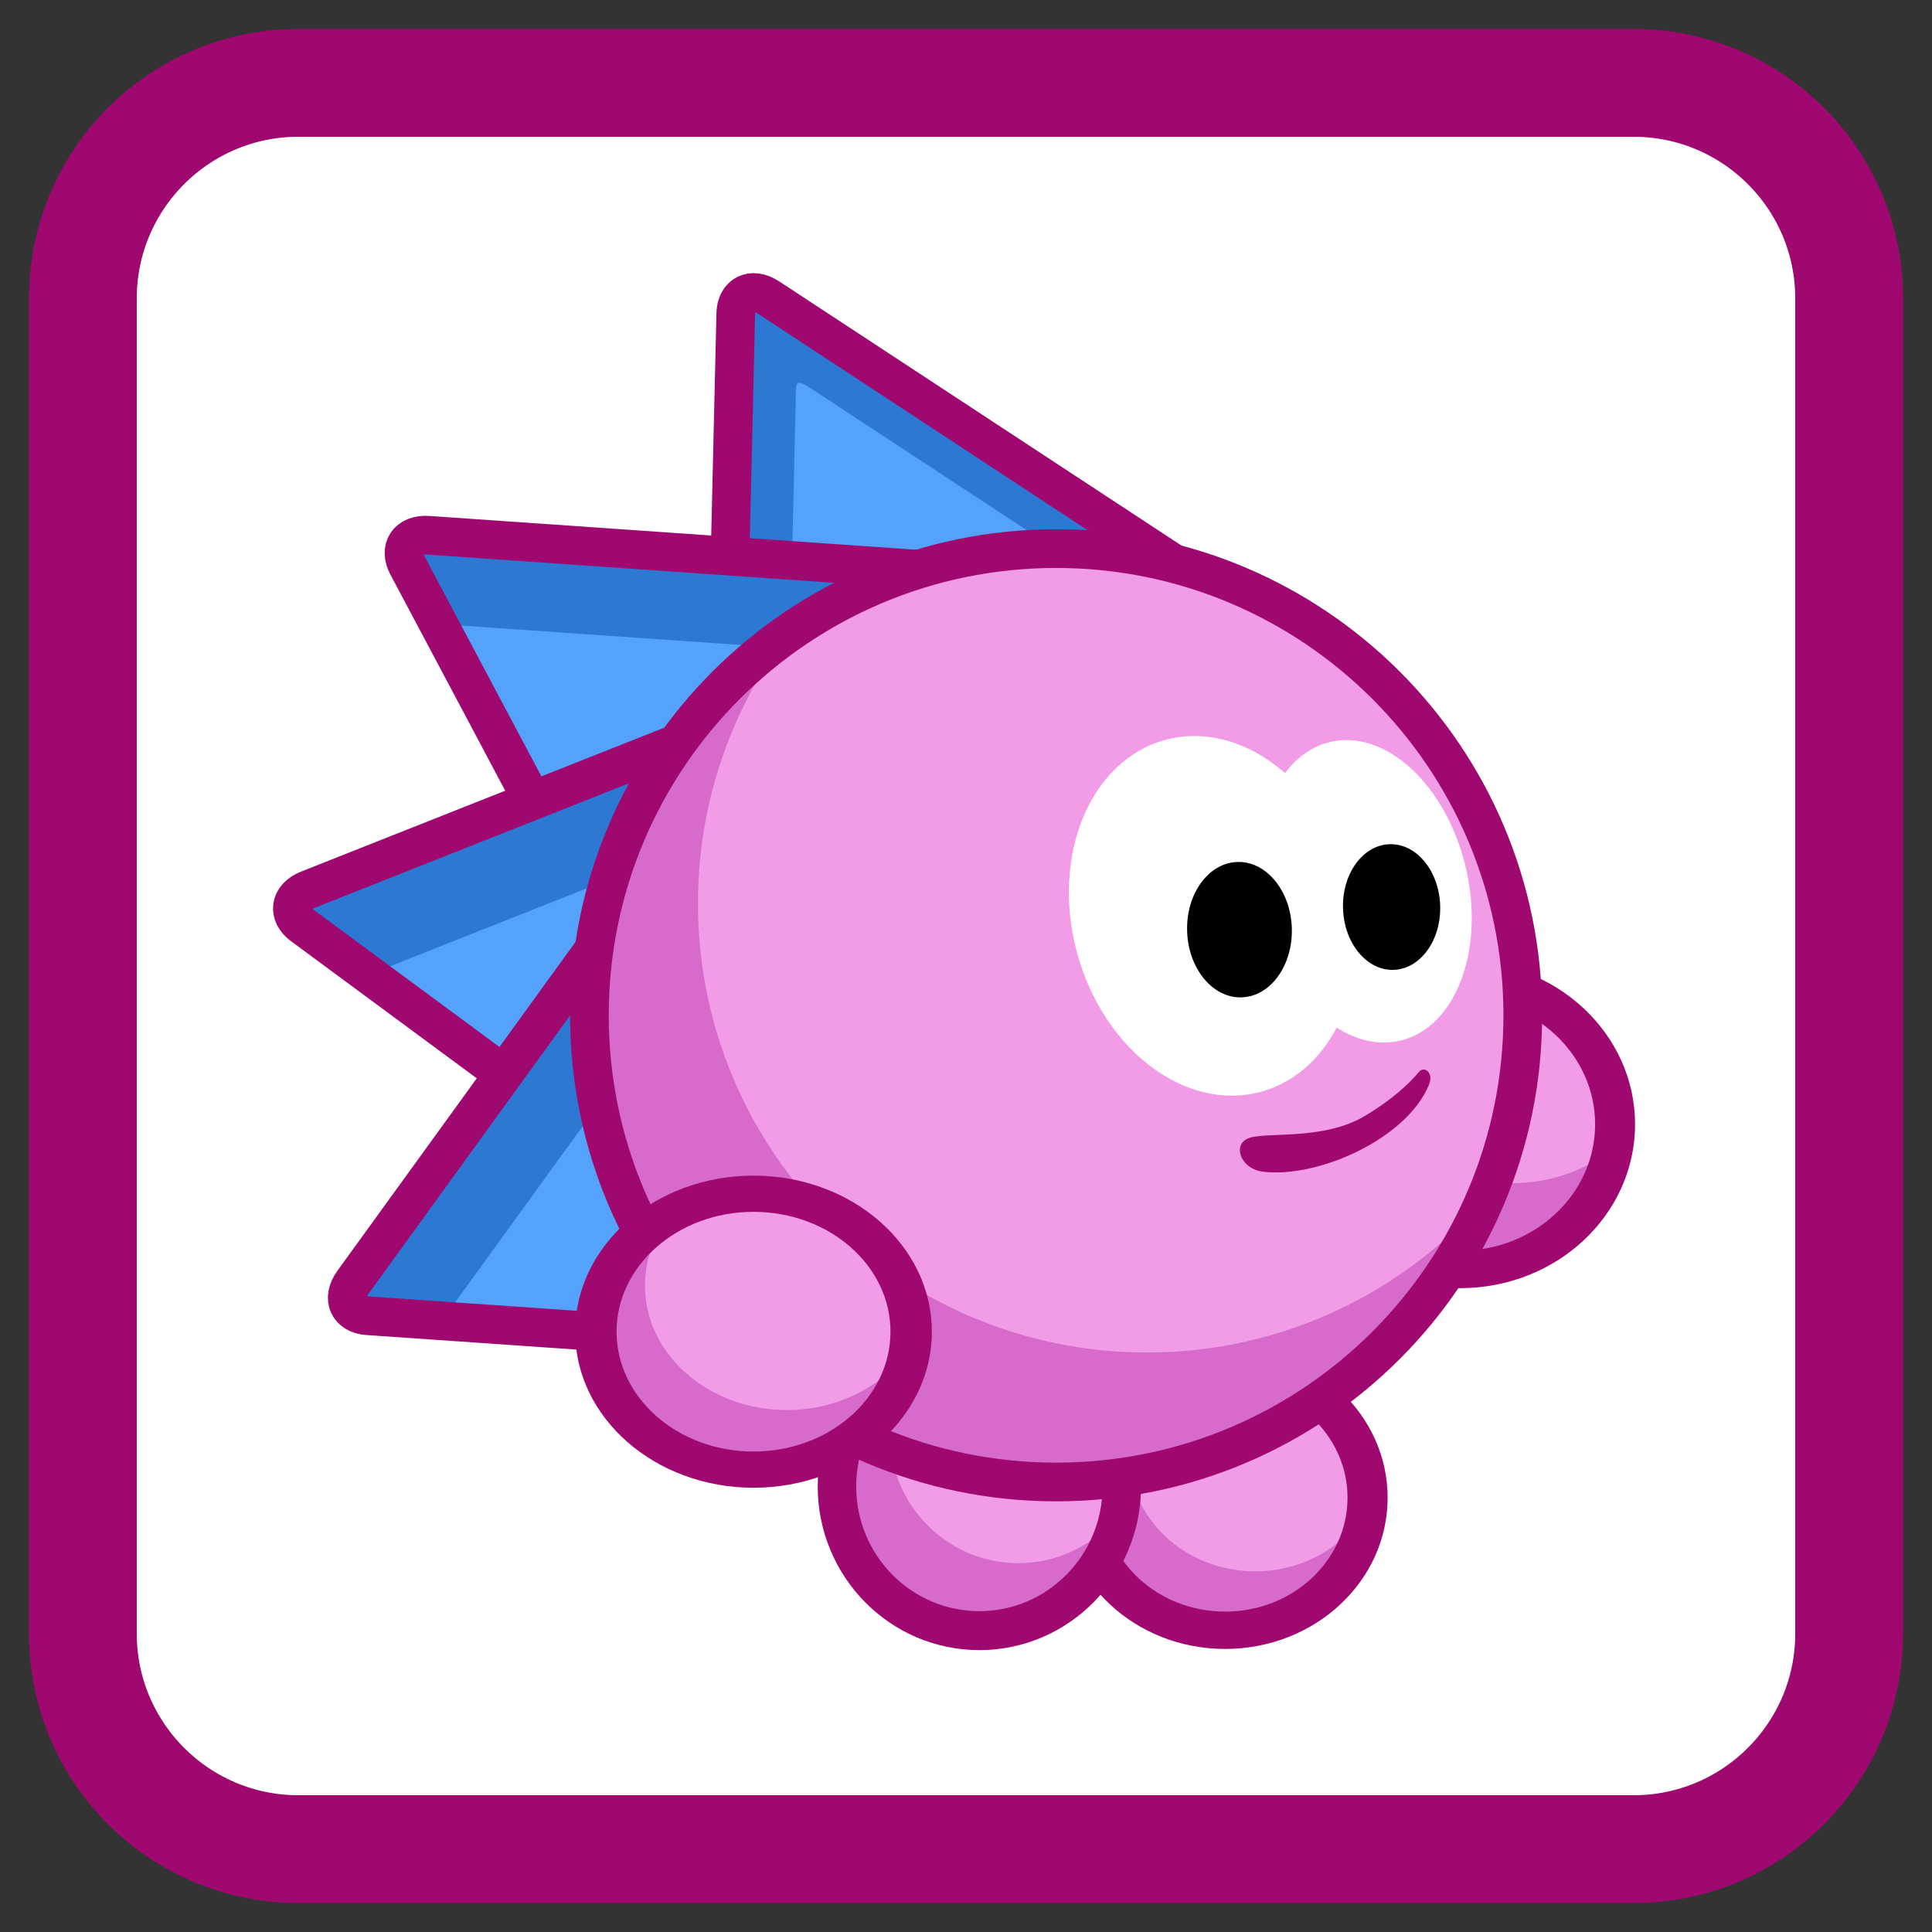 <?xml version="1.0" encoding="UTF-8"?>
<svg xmlns="http://www.w3.org/2000/svg" xmlns:xlink="http://www.w3.org/1999/xlink" width="512pt" height="512pt" viewBox="0 0 512 512" version="1.1">
<rect x="0" y="0" width="512" height="512" fill="#333333" stroke="none"/>
<g id="surface1">
<path style="fill-rule:nonzero;fill:rgb(100%,100%,100%);fill-opacity:1;stroke-width:44.649;stroke-linecap:butt;stroke-linejoin:miter;stroke:rgb(62.353%,3.137%,43.137%);stroke-opacity:1;stroke-miterlimit:4;" d="M -1377.071 411.16 L -824.276 411.16 C -774.959 411.16 -734.981 451.139 -734.981 500.455 L -734.981 1053.25 C -734.981 1102.567 -774.959 1142.545 -824.276 1142.545 L -1377.071 1142.545 C -1426.388 1142.545 -1466.366 1102.567 -1466.366 1053.25 L -1466.366 500.455 C -1466.366 451.139 -1426.388 411.16 -1377.071 411.16 Z M -1377.071 411.16 " transform="matrix(0.64,0,0,0.64,960.431,-241.186)"/>
<path style=" stroke:none;fill-rule:nonzero;fill:rgb(17.255%,47.059%,82.353%);fill-opacity:1;" d="M 320.375 155.41 L 203.859 78.898 C 199.137 75.797 195.215 78.242 195.102 83.062 L 192.066 212.344 "/>
<path style=" stroke:none;fill-rule:nonzero;fill:rgb(32.941%,63.529%,98.039%);fill-opacity:1;" d="M 292.555 153.93 L 216.582 104.039 C 210.758 100.215 210.871 100.234 210.871 106.754 L 208.891 191.055 "/>
<path style="fill:none;stroke-width:22;stroke-linecap:round;stroke-linejoin:round;stroke:rgb(62.353%,3.137%,43.137%);stroke-opacity:1;stroke-miterlimit:4;" d="M 539.753 184.979 L 289.944 20.937 C 279.818 14.288 271.41 19.53 271.167 29.865 L 264.659 307.045 " transform="matrix(0.466,0,0,0.466,68.625,69.133)"/>
<path style=" stroke:none;fill-rule:nonzero;fill:rgb(32.941%,63.529%,98.039%);fill-opacity:1;" d="M 252.625 151.57 L 113.566 141.914 C 107.934 141.523 105.711 145.574 107.973 149.836 L 168.633 264.039 "/>
<path style=" stroke:none;fill-rule:nonzero;fill:rgb(17.255%,47.059%,82.353%);fill-opacity:1;" d="M 112.555 141.895 C 107.676 142.031 105.855 145.844 107.98 149.836 L 116.227 165.359 L 236.113 173.684 L 252.625 151.57 L 113.562 141.91 C 113.207 141.883 112.879 141.883 112.555 141.895 Z M 112.555 141.895 "/>
<path style="fill:none;stroke-width:22;stroke-linecap:round;stroke-linejoin:round;stroke:rgb(62.353%,3.137%,43.137%);stroke-opacity:1;stroke-miterlimit:4;" d="M 394.497 176.746 L 96.355 156.043 C 84.278 155.206 79.513 163.891 84.362 173.028 L 214.418 417.88 " transform="matrix(0.466,0,0,0.466,68.625,69.133)"/>
<path style=" stroke:none;fill-rule:nonzero;fill:rgb(32.941%,63.529%,98.039%);fill-opacity:1;" d="M 211.348 184.516 L 81.758 235.867 C 76.508 237.945 76.254 242.562 80.133 245.426 L 184.172 322.23 "/>
<path style=" stroke:none;fill-rule:nonzero;fill:rgb(17.255%,47.059%,82.353%);fill-opacity:1;" d="M 211.348 184.512 L 81.758 235.863 C 76.508 237.941 76.258 242.559 80.141 245.426 L 97.629 258.336 L 205.199 215.719 Z M 211.348 184.512 "/>
<path style="fill:none;stroke-width:22;stroke-linecap:round;stroke-linejoin:round;stroke:rgb(62.353%,3.137%,43.137%);stroke-opacity:1;stroke-miterlimit:4;" d="M 305.998 247.381 L 28.157 357.479 C 16.901 361.935 16.357 371.834 24.673 377.973 L 247.733 542.642 " transform="matrix(0.466,0,0,0.466,68.625,69.133)"/>
<path style=" stroke:none;fill-rule:nonzero;fill:rgb(32.941%,63.529%,98.039%);fill-opacity:1;" d="M 175.363 227.086 L 93.609 339.988 C 90.297 344.562 92.559 348.594 97.371 348.926 L 226.379 357.859 "/>
<path style=" stroke:none;fill-rule:nonzero;fill:rgb(17.255%,47.059%,82.353%);fill-opacity:1;" d="M 175.363 227.09 L 93.605 339.988 C 90.293 344.566 92.555 348.59 97.367 348.926 L 116.883 350.281 L 186.117 254.664 Z M 175.363 227.09 "/>
<path style="fill:none;stroke-width:22;stroke-linecap:round;stroke-linejoin:round;stroke:rgb(62.353%,3.137%,43.137%);stroke-opacity:1;stroke-miterlimit:4;" d="M 228.848 338.652 L 53.567 580.715 C 46.465 590.522 51.314 599.165 61.632 599.877 L 338.225 619.031 " transform="matrix(0.466,0,0,0.466,68.625,69.133)"/>
<path style=" stroke:none;fill-rule:nonzero;fill:rgb(94.902%,61.176%,90.588%);fill-opacity:1;" d="M 362.387 396.957 C 362.387 416.375 345.492 432.117 324.652 432.117 C 303.812 432.117 286.922 416.375 286.922 396.957 C 286.922 377.535 303.812 361.797 324.652 361.797 C 345.492 361.797 362.387 377.535 362.387 396.957 Z M 362.387 396.957 "/>
<path style=" stroke:none;fill-rule:nonzero;fill:rgb(83.922%,41.961%,80%);fill-opacity:1;" d="M 305.609 366.605 C 294.43 372.707 286.922 384.008 286.922 396.953 C 286.922 416.371 303.82 432.121 324.66 432.121 C 344.445 432.121 360.676 417.922 362.262 399.867 C 356.609 409.711 345.469 416.41 332.645 416.41 C 314.105 416.41 299.078 402.406 299.078 385.129 C 299.078 378.195 301.512 371.793 305.609 366.605 Z M 305.609 366.605 "/>
<path style="fill:none;stroke-width:66.875;stroke-linecap:round;stroke-linejoin:round;stroke:rgb(62.353%,3.137%,43.137%);stroke-opacity:1;stroke-miterlimit:4;" d="M 738.427 441.406 C 738.427 572.506 632.14 678.789 501.031 678.789 C 369.922 678.789 263.659 572.506 263.659 441.406 C 263.659 310.279 369.922 204.022 501.031 204.022 C 632.14 204.022 738.427 310.279 738.427 441.406 Z M 738.427 441.406 " transform="matrix(0.159,0,0,0.148,245.013,331.578)"/>
<path style=" stroke:none;fill-rule:nonzero;fill:rgb(94.902%,61.176%,90.588%);fill-opacity:1;" d="M 297.254 393.957 C 297.254 415.078 280.359 432.199 259.52 432.199 C 238.684 432.199 221.789 415.078 221.789 393.957 C 221.789 372.836 238.684 355.715 259.52 355.715 C 280.359 355.715 297.254 372.836 297.254 393.957 Z M 297.254 393.957 "/>
<path style=" stroke:none;fill-rule:nonzero;fill:rgb(83.922%,41.961%,80%);fill-opacity:1;" d="M 241.402 360.41 C 229.715 366.906 221.785 379.496 221.785 393.965 C 221.785 415.082 238.68 432.195 259.52 432.195 C 277.891 432.195 293.191 418.887 296.559 401.266 C 290.289 409.176 280.672 414.254 269.883 414.254 C 250.996 414.254 235.691 398.734 235.691 379.59 C 235.691 372.5 237.797 365.902 241.402 360.41 Z M 241.402 360.41 "/>
<path style="fill:none;stroke-width:64.125;stroke-linecap:round;stroke-linejoin:round;stroke:rgb(62.353%,3.137%,43.137%);stroke-opacity:1;stroke-miterlimit:4;" d="M 738.421 441.395 C 738.421 572.505 632.134 678.785 501.025 678.785 C 369.941 678.785 263.653 572.505 263.653 441.395 C 263.653 310.285 369.941 204.005 501.025 204.005 C 632.134 204.005 738.421 310.285 738.421 441.395 Z M 738.421 441.395 " transform="matrix(0.159,0,0,0.161,179.881,322.851)"/>
<path style=" stroke:none;fill-rule:nonzero;fill:rgb(94.902%,61.176%,90.588%);fill-opacity:1;" d="M 428.371 297.938 C 428.371 319.172 409.934 336.383 387.191 336.383 C 364.445 336.383 346.008 319.172 346.008 297.938 C 346.008 276.707 364.445 259.496 387.191 259.496 C 409.934 259.496 428.371 276.707 428.371 297.938 Z M 428.371 297.938 "/>
<path style=" stroke:none;fill-rule:nonzero;fill:rgb(83.922%,41.961%,80%);fill-opacity:1;" d="M 360.207 268.918 C 351.516 275.969 346.012 286.348 346.012 297.941 C 346.012 319.172 364.445 336.391 387.188 336.391 C 407.68 336.391 424.672 322.414 427.84 304.121 C 420.609 309.98 411.188 313.535 400.859 313.535 C 378.117 313.535 359.668 296.316 359.668 275.086 C 359.668 272.984 359.859 270.93 360.207 268.918 Z M 360.207 268.918 "/>
<path style="fill:none;stroke-width:61.218;stroke-linecap:round;stroke-linejoin:round;stroke:rgb(62.353%,3.137%,43.137%);stroke-opacity:1;stroke-miterlimit:4;" d="M 738.418 441.386 C 738.418 572.502 632.137 678.775 501.044 678.775 C 369.928 678.775 263.648 572.502 263.648 441.386 C 263.648 310.293 369.928 204.02 501.044 204.02 C 632.137 204.02 738.418 310.293 738.418 441.386 Z M 738.418 441.386 " transform="matrix(0.173,0,0,0.162,300.27,226.455)"/>
<path style=" stroke:none;fill-rule:nonzero;fill:rgb(94.902%,61.176%,90.588%);fill-opacity:1;" d="M 403.645 269.117 C 403.645 337.438 348.258 392.824 279.938 392.824 C 211.617 392.824 156.23 337.438 156.23 269.117 C 156.23 200.797 211.617 145.41 279.938 145.41 C 348.258 145.41 403.645 200.797 403.645 269.117 Z M 403.645 269.117 "/>
<path style=" stroke:none;fill-rule:nonzero;fill:rgb(83.922%,41.961%,80%);fill-opacity:1;" d="M 208.93 167.809 C 177.062 190.188 156.223 227.227 156.223 269.125 C 156.223 337.445 211.621 392.828 279.941 392.828 C 331.137 392.828 375.055 361.719 393.863 317.383 C 372.047 342.527 339.863 358.43 303.961 358.43 C 238.242 358.43 184.965 305.152 184.965 239.434 C 184.965 212.543 193.887 187.734 208.93 167.809 Z M 208.93 167.809 "/>
<path style="fill:none;stroke-width:19.691;stroke-linecap:round;stroke-linejoin:round;stroke:rgb(62.353%,3.137%,43.137%);stroke-opacity:1;stroke-miterlimit:4;" d="M 738.424 441.394 C 738.424 572.497 632.14 678.781 501.037 678.781 C 369.934 678.781 263.65 572.497 263.65 441.394 C 263.65 310.291 369.934 204.007 501.037 204.007 C 632.14 204.007 738.424 310.291 738.424 441.394 Z M 738.424 441.394 " transform="matrix(0.521,0,0,0.521,18.837,39.098)"/>
<path style=" stroke:none;fill-rule:nonzero;fill:rgb(100%,100%,100%);fill-opacity:1;" d="M 357.527 232.922 C 350.535 207.168 328.73 190.672 308.82 196.078 C 288.91 201.48 278.438 226.738 285.43 252.492 C 292.422 278.246 314.227 294.742 334.137 289.336 C 354.043 283.934 364.516 258.672 357.527 232.922 Z M 357.527 232.922 "/>
<path style=" stroke:none;fill-rule:nonzero;fill:rgb(100%,100%,100%);fill-opacity:1;" d="M 388.469 229.977 C 383.359 208.113 367.273 193.176 352.539 196.617 C 337.805 200.062 330 220.578 335.109 242.441 C 340.219 264.309 356.305 279.242 371.039 275.801 C 385.773 272.359 393.578 251.844 388.469 229.977 Z M 388.469 229.977 "/>
<path style=" stroke:none;fill-rule:nonzero;fill:rgb(0%,0%,0%);fill-opacity:1;" d="M 342.344 245.922 C 342.023 236.012 335.555 228.18 327.895 228.43 C 320.23 228.676 314.281 236.91 314.602 246.82 C 314.926 256.73 321.395 264.562 329.055 264.312 C 336.715 264.066 342.668 255.832 342.344 245.922 Z M 342.344 245.922 "/>
<path style=" stroke:none;fill-rule:nonzero;fill:rgb(0%,0%,0%);fill-opacity:1;" d="M 381.66 239.957 C 381.359 230.762 375.355 223.492 368.246 223.723 C 361.137 223.953 355.617 231.594 355.914 240.793 C 356.211 249.988 362.215 257.254 369.324 257.027 C 376.434 256.797 381.957 249.152 381.66 239.957 Z M 381.66 239.957 "/>
<path style=" stroke:none;fill-rule:nonzero;fill:rgb(94.902%,61.176%,90.588%);fill-opacity:1;" d="M 241.281 352.969 C 241.281 373.172 222.605 389.555 199.562 389.555 C 176.523 389.555 157.844 373.172 157.844 352.969 C 157.844 332.762 176.523 316.379 199.562 316.379 C 222.605 316.379 241.281 332.762 241.281 352.969 Z M 241.281 352.969 "/>
<path style=" stroke:none;fill-rule:nonzero;fill:rgb(83.922%,41.961%,80%);fill-opacity:1;" d="M 177.781 321.77 C 165.824 328.203 157.84 339.758 157.84 352.961 C 157.84 373.168 176.516 389.562 199.559 389.562 C 220.93 389.562 238.555 375.461 240.996 357.293 C 234.48 367.086 222.383 373.676 208.52 373.676 C 187.766 373.676 170.93 358.922 170.93 340.719 C 170.93 333.66 173.473 327.133 177.781 321.77 Z M 177.781 321.77 "/>
<path style="fill:none;stroke-width:62.348;stroke-linecap:round;stroke-linejoin:round;stroke:rgb(62.353%,3.137%,43.137%);stroke-opacity:1;stroke-miterlimit:4;" d="M 738.418 441.408 C 738.418 572.49 632.15 678.785 501.033 678.785 C 369.937 678.785 263.647 572.49 263.647 441.408 C 263.647 310.301 369.937 204.006 501.033 204.006 C 632.15 204.006 738.418 310.301 738.418 441.408 Z M 738.418 441.408 " transform="matrix(0.176,0,0,0.154,111.51,284.936)"/>
<path style=" stroke:none;fill-rule:nonzero;fill:rgb(62.353%,3.137%,43.137%);fill-opacity:1;" d="M 330.391 301.848 C 326.625 303.895 329.074 309.816 334.633 310.504 C 349.121 312.301 372.594 301.953 378.633 287.633 C 380.152 284.027 377.297 282.535 376.094 284 C 373.574 287.074 368.773 291.551 361.645 295.773 C 350.172 302.57 334.406 299.664 330.391 301.848 Z M 330.391 301.848 "/>
</g>
</svg>
